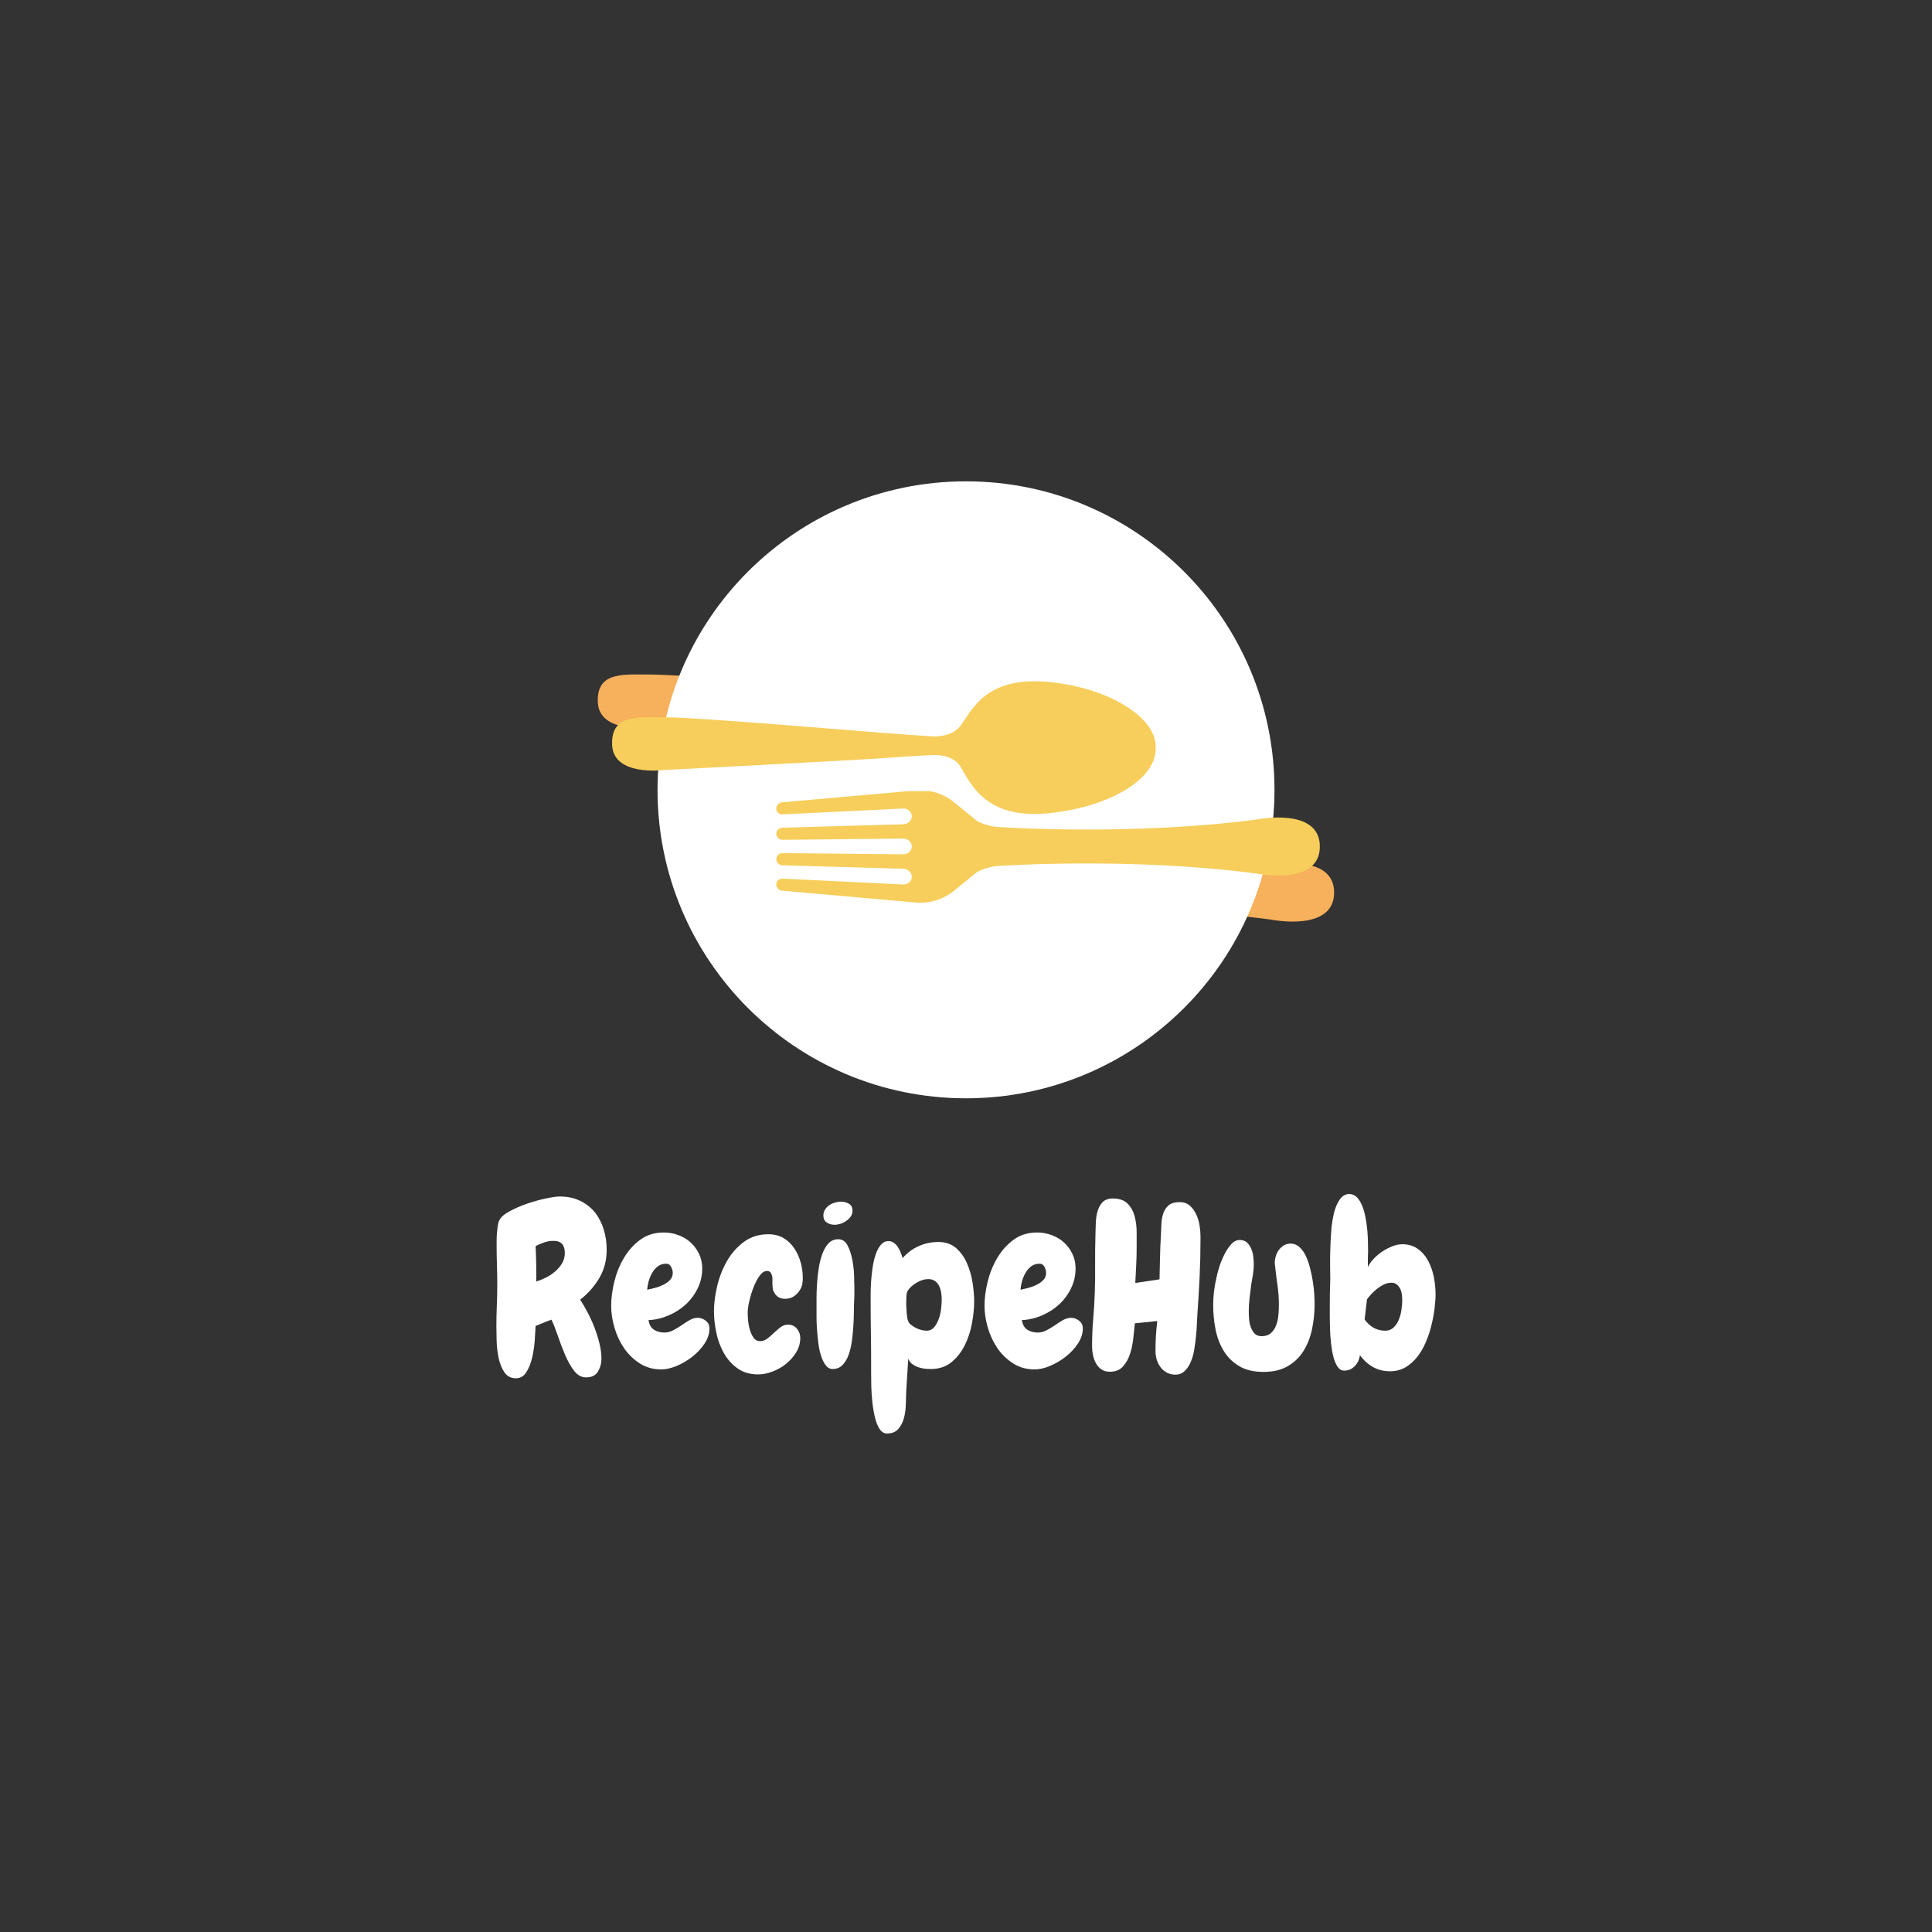<svg xmlns="http://www.w3.org/2000/svg" xmlns:xlink="http://www.w3.org/1999/xlink" width="500" zoomAndPan="magnify" viewBox="0 0 375 375" height="500" preserveAspectRatio="xMidYMid meet" version="1.0"><rect x="0" y="0" width="375" height="375" fill="#333333" stroke="none"/><defs><g/><clipPath id="13e59a408e"><path d="M 153.438 162.496 L 259 162.496 L 259 184.246 L 153.438 184.246 Z M 153.438 162.496 " clip-rule="nonzero"/></clipPath><clipPath id="537f70ef32"><path d="M 116 123 L 221.551 123 L 221.551 150 L 116 150 Z M 116 123 " clip-rule="nonzero"/></clipPath><clipPath id="c6935be642"><path d="M 127.625 93.426 L 247.375 93.426 L 247.375 213.18 L 127.625 213.18 Z M 127.625 93.426 " clip-rule="nonzero"/></clipPath><clipPath id="ff15426248"><path d="M 187.5 93.426 C 154.43 93.426 127.625 120.234 127.625 153.301 C 127.625 186.371 154.43 213.18 187.5 213.18 C 220.57 213.18 247.375 186.371 247.375 153.301 C 247.375 120.234 220.57 93.426 187.5 93.426 Z M 187.5 93.426 " clip-rule="nonzero"/></clipPath><clipPath id="152a29e279"><path d="M 118.578 132 L 224.328 132 L 224.328 158 L 118.578 158 Z M 118.578 132 " clip-rule="nonzero"/></clipPath><clipPath id="ea53d2d098"><path d="M 150.66 153.566 L 256.41 153.566 L 256.41 175.316 L 150.66 175.316 Z M 150.66 153.566 " clip-rule="nonzero"/></clipPath></defs><g clip-path="url(#13e59a408e)"><path fill="#f7b05b" d="M 197.305 169.496 C 195.609 169.496 193.938 169.082 192.441 168.301 L 187.945 164.641 C 185.992 163.047 183.527 162.227 181.012 162.316 L 154.652 164.656 C 153.984 164.68 153.449 165.23 153.449 165.875 C 153.449 166.52 153.984 167.027 154.652 167.004 L 178.074 165.867 C 178.996 165.836 179.754 166.504 179.754 167.355 C 179.754 168.207 178.996 168.906 178.074 168.922 L 154.652 169.594 C 153.984 169.602 153.449 170.133 153.449 170.777 C 153.449 171.422 153.984 171.941 154.652 171.941 L 178.074 171.703 C 178.996 171.695 179.754 172.379 179.754 173.23 C 179.754 174.082 178.996 174.766 178.074 174.758 L 154.652 174.52 C 153.984 174.527 153.449 175.047 153.449 175.691 C 153.449 176.336 153.984 176.867 154.652 176.883 L 178.074 177.551 C 178.996 177.57 179.754 178.27 179.754 179.121 C 179.754 179.973 178.996 180.641 178.074 180.609 L 154.652 179.473 C 153.984 179.449 153.449 179.957 153.449 180.602 C 153.449 181.246 153.984 181.797 154.652 181.82 L 181.012 184.16 C 183.527 184.246 185.984 183.418 187.945 181.836 L 192.441 178.172 C 193.945 177.387 195.609 176.98 197.305 176.98 C 197.305 176.98 222.469 175.277 246.758 178.5 C 246.758 178.5 258.953 180.992 258.953 173.246 C 258.953 165.5 246.758 167.992 246.758 167.992 C 222.469 171.199 197.305 169.496 197.305 169.496 Z M 197.305 169.496 " fill-opacity="1" fill-rule="nonzero"/></g><g clip-path="url(#537f70ef32)"><path fill="#f7b05b" d="M 183.602 140.43 C 185.664 143.781 188.41 150.668 200.434 149.57 C 212.035 148.512 221.16 143.289 221.535 137.449 C 221.535 137.523 221.543 137.598 221.543 137.672 C 221.543 137.609 221.543 137.551 221.543 137.488 C 221.547 137.379 221.543 137.27 221.543 137.16 C 221.543 137.043 221.547 136.926 221.543 136.812 C 221.547 136.711 221.543 136.609 221.543 136.508 C 221.543 136.402 221.547 136.297 221.543 136.191 C 221.547 136.098 221.543 136.004 221.543 135.914 C 221.543 135.992 221.531 136.074 221.527 136.152 C 221.102 130.637 211.996 125.035 200.434 124.043 C 188.41 123.012 185.875 129.633 183.602 132.629 C 181.922 134.844 178.391 134.633 178.391 134.633 C 178.391 134.633 175.48 134.48 169.285 134.004 C 163.352 133.547 132.289 130.93 126.656 130.93 C 121.359 130.93 116.422 130.328 116.051 135.289 C 116.047 135.234 116.039 135.18 116.035 135.121 L 116.035 135.02 C 116.027 135.215 116.027 135.41 116.035 135.617 C 116.027 135.84 116.027 136.07 116.035 136.312 L 116.039 136.336 C 116.035 136.461 116.031 136.586 116.031 136.719 C 116.035 136.625 116.043 136.535 116.047 136.441 C 116.426 142.363 125.863 141.18 125.863 141.18 C 125.863 141.18 163.051 139.266 169.25 138.812 C 175.953 138.324 178.391 138.262 178.391 138.262 C 178.391 138.262 182.113 138.012 183.602 140.43 " fill-opacity="1" fill-rule="nonzero"/></g><g clip-path="url(#c6935be642)"><g clip-path="url(#ff15426248)"><path fill="#ffffff" d="M 127.625 93.426 L 247.375 93.426 L 247.375 213.18 L 127.625 213.18 Z M 127.625 93.426 " fill-opacity="1" fill-rule="nonzero"/></g></g><g clip-path="url(#152a29e279)"><path fill="#f7ce5b" d="M 186.379 148.727 C 188.441 152.078 191.188 158.965 203.211 157.871 C 214.812 156.809 223.938 151.586 224.309 145.746 C 224.312 145.82 224.32 145.895 224.316 145.969 C 224.316 145.906 224.32 145.848 224.32 145.785 C 224.324 145.676 224.32 145.566 224.316 145.457 C 224.32 145.34 224.324 145.227 224.32 145.109 C 224.324 145.008 224.32 144.91 224.316 144.809 C 224.32 144.703 224.324 144.594 224.32 144.488 C 224.324 144.395 224.316 144.305 224.316 144.211 C 224.316 144.293 224.309 144.371 224.305 144.453 C 223.879 138.934 214.773 133.332 203.211 132.34 C 191.188 131.312 188.652 137.93 186.379 140.93 C 184.695 143.145 181.168 142.934 181.168 142.934 C 181.168 142.934 178.258 142.781 172.059 142.305 C 166.125 141.848 135.066 139.23 129.43 139.23 C 124.137 139.23 119.199 138.625 118.828 143.59 C 118.824 143.531 118.812 143.477 118.812 143.422 L 118.812 143.32 C 118.805 143.512 118.805 143.711 118.812 143.918 C 118.805 144.141 118.801 144.367 118.812 144.613 L 118.812 144.637 C 118.812 144.762 118.805 144.887 118.809 145.02 C 118.812 144.922 118.82 144.832 118.824 144.742 C 119.203 150.66 128.641 149.477 128.641 149.477 C 128.641 149.477 165.828 147.566 172.023 147.113 C 178.73 146.621 181.168 146.562 181.168 146.562 C 181.168 146.562 184.887 146.312 186.379 148.727 " fill-opacity="1" fill-rule="nonzero"/></g><g clip-path="url(#ea53d2d098)"><path fill="#f7ce5b" d="M 194.531 160.562 C 192.832 160.562 191.16 160.148 189.664 159.371 L 185.168 155.707 C 183.219 154.117 180.75 153.297 178.234 153.383 L 151.875 155.723 C 151.207 155.746 150.672 156.297 150.672 156.941 C 150.672 157.586 151.207 158.098 151.875 158.07 L 175.297 156.934 C 176.219 156.902 176.977 157.57 176.977 158.422 C 176.977 159.273 176.219 159.973 175.297 159.992 L 151.875 160.66 C 151.207 160.668 150.672 161.199 150.672 161.844 C 150.672 162.488 151.207 163.008 151.875 163.008 L 175.297 162.77 C 176.219 162.762 176.977 163.445 176.977 164.297 C 176.977 165.148 176.219 165.832 175.297 165.824 L 151.875 165.586 C 151.207 165.594 150.672 166.113 150.672 166.758 C 150.672 167.402 151.207 167.934 151.875 167.953 L 175.297 168.621 C 176.219 168.637 176.977 169.336 176.977 170.188 C 176.977 171.039 176.219 171.707 175.297 171.676 L 151.875 170.539 C 151.207 170.516 150.672 171.023 150.672 171.668 C 150.672 172.312 151.207 172.863 151.875 172.887 L 178.234 175.227 C 180.75 175.316 183.211 174.488 185.168 172.902 L 189.664 169.242 C 191.172 168.453 192.832 168.047 194.531 168.047 C 194.531 168.047 219.695 166.344 243.98 169.566 C 243.98 169.566 256.18 172.059 256.18 164.312 C 256.18 156.566 243.98 159.059 243.98 159.059 C 219.695 162.266 194.531 160.562 194.531 160.562 Z M 194.531 160.562 " fill-opacity="1" fill-rule="nonzero"/></g><g fill="#ffffff" fill-opacity="1"><g transform="translate(94.99, 265.678)"><g><path d="M 22.766 -23.109 C 22.766 -21.086 22.297 -19.27 21.359 -17.656 C 20.422 -16.051 19.176 -14.633 17.625 -13.406 C 18.094 -12.695 18.57 -11.875 19.062 -10.938 C 19.562 -10 20.008 -9.008 20.406 -7.969 C 20.801 -6.938 21.125 -5.898 21.375 -4.859 C 21.625 -3.816 21.75 -2.859 21.75 -1.984 C 21.75 -1.047 21.52 -0.203 21.062 0.547 C 20.613 1.297 19.848 1.672 18.766 1.672 C 17.859 1.672 17.07 1.227 16.406 0.344 C 15.75 -0.531 15.164 -1.57 14.656 -2.781 C 14.145 -4 13.676 -5.238 13.25 -6.5 C 12.82 -7.758 12.422 -8.77 12.047 -9.531 C 11.516 -9.352 11 -9.156 10.5 -8.938 C 10 -8.719 9.488 -8.508 8.969 -8.312 C 8.938 -7.664 8.883 -6.773 8.812 -5.641 C 8.738 -4.516 8.578 -3.395 8.328 -2.281 C 8.078 -1.164 7.703 -0.203 7.203 0.609 C 6.703 1.43 6.016 1.844 5.141 1.844 C 4.172 1.844 3.422 1.445 2.891 0.656 C 2.367 -0.133 2 -1.07 1.781 -2.156 C 1.562 -3.238 1.438 -4.344 1.406 -5.469 C 1.375 -6.594 1.359 -7.477 1.359 -8.125 C 1.359 -9.508 1.383 -10.863 1.438 -12.188 C 1.5 -13.52 1.531 -14.879 1.531 -16.266 C 1.531 -17.523 1.508 -18.781 1.469 -20.031 C 1.426 -21.289 1.406 -22.566 1.406 -23.859 C 1.406 -24.148 1.406 -24.523 1.406 -24.984 C 1.406 -25.441 1.426 -25.91 1.469 -26.391 C 1.508 -26.867 1.562 -27.328 1.625 -27.766 C 1.688 -28.211 1.789 -28.566 1.938 -28.828 C 2.227 -29.441 2.895 -30.023 3.938 -30.578 C 4.977 -31.141 6.117 -31.633 7.359 -32.062 C 8.609 -32.488 9.82 -32.82 11 -33.062 C 12.188 -33.312 13.078 -33.438 13.672 -33.438 C 15.16 -33.438 16.477 -33.156 17.625 -32.594 C 18.77 -32.039 19.723 -31.289 20.484 -30.344 C 21.242 -29.395 21.812 -28.297 22.188 -27.047 C 22.57 -25.805 22.766 -24.492 22.766 -23.109 Z M 14.641 -22.5 C 14.641 -23.258 14.461 -23.836 14.109 -24.234 C 13.754 -24.629 13.18 -24.828 12.391 -24.828 C 11.805 -24.828 11.211 -24.723 10.609 -24.516 C 10.016 -24.316 9.469 -24.082 8.969 -23.812 C 9.082 -21.5 9.125 -19.203 9.094 -16.922 C 9.707 -17.129 10.336 -17.391 10.984 -17.703 C 11.629 -18.023 12.223 -18.422 12.766 -18.891 C 13.305 -19.359 13.754 -19.883 14.109 -20.469 C 14.461 -21.062 14.641 -21.738 14.641 -22.5 Z M 14.641 -22.5 "/></g></g><g transform="translate(117.974, 265.678)"><g><path d="M 19.734 -7.828 C 19.734 -6.828 19.414 -5.848 18.781 -4.891 C 18.156 -3.941 17.363 -3.094 16.406 -2.344 C 15.457 -1.602 14.441 -1.004 13.359 -0.547 C 12.273 -0.098 11.281 0.125 10.375 0.125 C 8.82 0.125 7.438 -0.258 6.219 -1.031 C 5 -1.812 3.977 -2.801 3.156 -4 C 2.344 -5.195 1.723 -6.52 1.297 -7.969 C 0.867 -9.426 0.656 -10.844 0.656 -12.219 C 0.656 -13.688 0.859 -15.254 1.266 -16.922 C 1.68 -18.586 2.305 -20.125 3.141 -21.531 C 3.973 -22.938 5.023 -24.109 6.297 -25.047 C 7.578 -25.984 9.098 -26.453 10.859 -26.453 C 11.848 -26.453 12.797 -26.281 13.703 -25.938 C 14.617 -25.602 15.41 -25.129 16.078 -24.516 C 16.754 -23.898 17.297 -23.164 17.703 -22.312 C 18.117 -21.469 18.328 -20.52 18.328 -19.469 C 18.328 -18.094 18.031 -16.801 17.438 -15.594 C 16.852 -14.395 16.078 -13.352 15.109 -12.469 C 14.148 -11.594 13.039 -10.883 11.781 -10.344 C 10.52 -9.801 9.227 -9.504 7.906 -9.453 C 8.031 -8.598 8.375 -7.977 8.938 -7.594 C 9.508 -7.219 10.191 -7.031 10.984 -7.031 C 11.566 -7.031 12.133 -7.176 12.688 -7.469 C 13.25 -7.758 13.797 -8.086 14.328 -8.453 C 14.859 -8.828 15.379 -9.16 15.891 -9.453 C 16.398 -9.742 16.922 -9.891 17.453 -9.891 C 18.035 -9.891 18.562 -9.695 19.031 -9.312 C 19.5 -8.938 19.734 -8.441 19.734 -7.828 Z M 12.609 -18.594 C 12.609 -18.969 12.504 -19.359 12.297 -19.766 C 12.098 -20.18 11.781 -20.391 11.344 -20.391 C 10.695 -20.391 10.148 -20.219 9.703 -19.875 C 9.266 -19.539 8.898 -19.117 8.609 -18.609 C 8.316 -18.098 8.086 -17.547 7.922 -16.953 C 7.766 -16.367 7.672 -15.832 7.641 -15.344 C 8.055 -15.426 8.547 -15.539 9.109 -15.688 C 9.68 -15.832 10.223 -16.031 10.734 -16.281 C 11.254 -16.531 11.695 -16.844 12.062 -17.219 C 12.426 -17.602 12.609 -18.062 12.609 -18.594 Z M 12.609 -18.594 "/></g></g><g transform="translate(138.145, 265.678)"><g><path d="M 17.625 -16.875 C 17.625 -16.727 17.609 -16.57 17.578 -16.406 C 17.547 -16.25 17.504 -16.098 17.453 -15.953 C 17.18 -15.273 16.766 -14.707 16.203 -14.25 C 15.648 -13.801 14.992 -13.578 14.234 -13.578 C 13.098 -13.578 12.32 -14.148 11.906 -15.297 C 11.852 -15.441 11.828 -15.609 11.828 -15.797 C 11.828 -15.984 11.812 -16.18 11.781 -16.391 L 11.781 -17.672 C 11.719 -18.078 11.613 -18.395 11.469 -18.625 C 11.32 -18.863 11.07 -18.984 10.719 -18.984 C 10.219 -18.984 9.738 -18.664 9.281 -18.031 C 8.832 -17.406 8.441 -16.66 8.109 -15.797 C 7.773 -14.93 7.504 -14.047 7.297 -13.141 C 7.086 -12.234 6.984 -11.5 6.984 -10.938 C 6.984 -10.5 7.008 -9.961 7.062 -9.328 C 7.125 -8.703 7.242 -8.098 7.422 -7.516 C 7.598 -6.93 7.836 -6.426 8.141 -6 C 8.453 -5.57 8.859 -5.359 9.359 -5.359 C 9.859 -5.359 10.316 -5.508 10.734 -5.812 C 11.16 -6.125 11.582 -6.488 12 -6.906 C 12.375 -7.25 12.789 -7.609 13.25 -7.984 C 13.707 -8.367 14.227 -8.562 14.812 -8.562 C 15.539 -8.562 16.117 -8.297 16.547 -7.766 C 16.973 -7.242 17.188 -6.648 17.188 -5.984 C 17.188 -4.984 16.922 -4.051 16.391 -3.188 C 15.859 -2.32 15.195 -1.57 14.406 -0.938 C 13.625 -0.312 12.75 0.18 11.781 0.547 C 10.812 0.91 9.891 1.094 9.016 1.094 C 7.43 1.094 6.086 0.695 4.984 -0.094 C 3.891 -0.883 3.004 -1.883 2.328 -3.094 C 1.648 -4.312 1.164 -5.641 0.875 -7.078 C 0.582 -8.516 0.438 -9.875 0.438 -11.156 C 0.438 -12.656 0.641 -14.273 1.047 -16.016 C 1.461 -17.766 2.094 -19.383 2.938 -20.875 C 3.789 -22.363 4.883 -23.609 6.219 -24.609 C 7.551 -25.609 9.141 -26.109 10.984 -26.109 C 12.129 -26.109 13.117 -25.859 13.953 -25.359 C 14.785 -24.859 15.473 -24.203 16.016 -23.391 C 16.555 -22.586 16.969 -21.688 17.25 -20.688 C 17.531 -19.695 17.672 -18.719 17.672 -17.75 C 17.672 -17.602 17.672 -17.457 17.672 -17.312 C 17.672 -17.164 17.656 -17.02 17.625 -16.875 Z M 17.625 -16.875 "/></g></g><g transform="translate(156.909, 265.678)"><g><path d="M 8.562 -30.672 C 8.562 -30.266 8.453 -29.898 8.234 -29.578 C 8.016 -29.254 7.727 -28.969 7.375 -28.719 C 7.031 -28.469 6.648 -28.273 6.234 -28.141 C 5.828 -28.016 5.445 -27.953 5.094 -27.953 C 4.508 -27.953 4 -28.098 3.562 -28.391 C 3.125 -28.68 2.906 -29.133 2.906 -29.75 C 2.906 -30.188 3.016 -30.57 3.234 -30.906 C 3.453 -31.25 3.723 -31.531 4.047 -31.75 C 4.367 -31.969 4.734 -32.133 5.141 -32.25 C 5.547 -32.375 5.941 -32.438 6.328 -32.438 C 6.879 -32.438 7.391 -32.301 7.859 -32.031 C 8.328 -31.77 8.562 -31.316 8.562 -30.672 Z M 8.922 -15.734 C 8.922 -15.328 8.922 -14.895 8.922 -14.438 C 8.922 -13.977 8.906 -13.547 8.875 -13.141 C 8.844 -12.641 8.828 -11.973 8.828 -11.141 C 8.828 -10.305 8.797 -9.406 8.734 -8.438 C 8.68 -7.469 8.586 -6.484 8.453 -5.484 C 8.328 -4.492 8.117 -3.586 7.828 -2.766 C 7.535 -1.941 7.145 -1.273 6.656 -0.766 C 6.176 -0.254 5.566 0.016 4.828 0.047 C 4.273 0.078 3.805 -0.141 3.422 -0.609 C 3.047 -1.078 2.734 -1.688 2.484 -2.438 C 2.234 -3.188 2.051 -4.02 1.938 -4.938 C 1.82 -5.863 1.734 -6.758 1.672 -7.625 C 1.609 -8.488 1.578 -9.285 1.578 -10.016 C 1.578 -10.754 1.578 -11.297 1.578 -11.641 C 1.578 -12.109 1.578 -12.773 1.578 -13.641 C 1.578 -14.504 1.609 -15.438 1.672 -16.438 C 1.734 -17.438 1.844 -18.445 2 -19.469 C 2.156 -20.488 2.391 -21.426 2.703 -22.281 C 3.016 -23.133 3.414 -23.82 3.906 -24.344 C 4.406 -24.875 5.035 -25.141 5.797 -25.141 C 6.586 -25.141 7.188 -24.742 7.594 -23.953 C 8.008 -23.16 8.316 -22.234 8.516 -21.172 C 8.723 -20.117 8.844 -19.07 8.875 -18.031 C 8.906 -17 8.922 -16.234 8.922 -15.734 Z M 8.922 -15.734 "/></g></g><g transform="translate(167.632, 265.678)"><g><path d="M 21.453 -13.094 C 21.453 -11.801 21.312 -10.383 21.031 -8.844 C 20.75 -7.312 20.281 -5.883 19.625 -4.562 C 18.969 -3.25 18.102 -2.148 17.031 -1.266 C 15.957 -0.391 14.617 0.047 13.016 0.047 C 12.598 0.047 12.172 0.02 11.734 -0.031 C 11.297 -0.094 10.879 -0.195 10.484 -0.344 C 10.086 -0.5 9.727 -0.695 9.406 -0.938 C 9.082 -1.188 8.832 -1.52 8.656 -1.938 L 8.266 4.391 C 8.234 5.066 8.207 5.875 8.188 6.812 C 8.176 7.75 8.062 8.641 7.844 9.484 C 7.625 10.336 7.258 11.062 6.75 11.656 C 6.238 12.258 5.5 12.562 4.531 12.562 C 3.969 12.562 3.492 12.273 3.109 11.703 C 2.734 11.141 2.438 10.414 2.219 9.531 C 2 8.656 1.828 7.676 1.703 6.594 C 1.586 5.508 1.516 4.469 1.484 3.469 C 1.461 2.477 1.453 1.57 1.453 0.75 C 1.453 -0.07 1.453 -0.676 1.453 -1.062 C 1.453 -3.02 1.438 -4.973 1.406 -6.922 C 1.375 -8.867 1.359 -10.82 1.359 -12.781 C 1.359 -13.133 1.359 -13.688 1.359 -14.438 C 1.359 -15.188 1.383 -16 1.438 -16.875 C 1.5 -17.75 1.598 -18.656 1.734 -19.594 C 1.867 -20.531 2.066 -21.383 2.328 -22.156 C 2.586 -22.938 2.922 -23.566 3.328 -24.047 C 3.742 -24.535 4.242 -24.781 4.828 -24.781 C 5.211 -24.781 5.555 -24.672 5.859 -24.453 C 6.172 -24.234 6.438 -23.953 6.656 -23.609 C 6.875 -23.273 7.055 -22.914 7.203 -22.531 C 7.348 -22.156 7.469 -21.805 7.562 -21.484 C 8.469 -22.516 9.516 -23.289 10.703 -23.812 C 11.891 -24.344 13.156 -24.609 14.5 -24.609 C 15.906 -24.609 17.055 -24.211 17.953 -23.422 C 18.848 -22.629 19.551 -21.645 20.062 -20.469 C 20.57 -19.301 20.93 -18.051 21.141 -16.719 C 21.348 -15.383 21.453 -14.176 21.453 -13.094 Z M 15.156 -13.453 C 15.156 -13.891 15.117 -14.332 15.047 -14.781 C 14.973 -15.238 14.844 -15.664 14.656 -16.062 C 14.469 -16.457 14.195 -16.781 13.844 -17.031 C 13.488 -17.281 13.051 -17.406 12.531 -17.406 C 11.82 -17.406 11.078 -17.176 10.297 -16.719 C 9.523 -16.27 8.945 -15.75 8.562 -15.156 C 8.414 -14.926 8.328 -14.547 8.297 -14.016 C 8.273 -13.492 8.266 -13.098 8.266 -12.828 C 8.266 -12.629 8.27 -12.359 8.281 -12.016 C 8.301 -11.68 8.32 -11.336 8.344 -10.984 C 8.375 -10.629 8.41 -10.289 8.453 -9.969 C 8.504 -9.656 8.57 -9.41 8.656 -9.234 C 8.75 -8.961 8.941 -8.719 9.234 -8.5 C 9.523 -8.281 9.844 -8.082 10.188 -7.906 C 10.539 -7.727 10.898 -7.598 11.266 -7.516 C 11.641 -7.43 11.957 -7.391 12.219 -7.391 C 12.832 -7.391 13.328 -7.625 13.703 -8.094 C 14.086 -8.562 14.391 -9.113 14.609 -9.75 C 14.828 -10.395 14.973 -11.062 15.047 -11.75 C 15.117 -12.438 15.156 -13.004 15.156 -13.453 Z M 15.156 -13.453 "/></g></g><g transform="translate(190.44, 265.678)"><g><path d="M 19.734 -7.828 C 19.734 -6.828 19.414 -5.848 18.781 -4.891 C 18.156 -3.941 17.363 -3.094 16.406 -2.344 C 15.457 -1.602 14.441 -1.004 13.359 -0.547 C 12.273 -0.098 11.281 0.125 10.375 0.125 C 8.82 0.125 7.438 -0.258 6.219 -1.031 C 5 -1.812 3.977 -2.801 3.156 -4 C 2.344 -5.195 1.723 -6.52 1.297 -7.969 C 0.867 -9.426 0.656 -10.844 0.656 -12.219 C 0.656 -13.688 0.859 -15.254 1.266 -16.922 C 1.68 -18.586 2.305 -20.125 3.141 -21.531 C 3.973 -22.938 5.023 -24.109 6.297 -25.047 C 7.578 -25.984 9.098 -26.453 10.859 -26.453 C 11.848 -26.453 12.797 -26.281 13.703 -25.938 C 14.617 -25.602 15.41 -25.129 16.078 -24.516 C 16.754 -23.898 17.297 -23.164 17.703 -22.312 C 18.117 -21.469 18.328 -20.52 18.328 -19.469 C 18.328 -18.094 18.031 -16.801 17.438 -15.594 C 16.852 -14.395 16.078 -13.352 15.109 -12.469 C 14.148 -11.594 13.039 -10.883 11.781 -10.344 C 10.52 -9.801 9.227 -9.504 7.906 -9.453 C 8.031 -8.598 8.375 -7.977 8.938 -7.594 C 9.508 -7.219 10.191 -7.031 10.984 -7.031 C 11.566 -7.031 12.133 -7.176 12.688 -7.469 C 13.25 -7.758 13.797 -8.086 14.328 -8.453 C 14.859 -8.828 15.379 -9.16 15.891 -9.453 C 16.398 -9.742 16.922 -9.891 17.453 -9.891 C 18.035 -9.891 18.562 -9.695 19.031 -9.312 C 19.5 -8.938 19.734 -8.441 19.734 -7.828 Z M 12.609 -18.594 C 12.609 -18.969 12.504 -19.359 12.297 -19.766 C 12.098 -20.18 11.781 -20.391 11.344 -20.391 C 10.695 -20.391 10.148 -20.219 9.703 -19.875 C 9.266 -19.539 8.898 -19.117 8.609 -18.609 C 8.316 -18.098 8.086 -17.547 7.922 -16.953 C 7.766 -16.367 7.672 -15.832 7.641 -15.344 C 8.055 -15.426 8.547 -15.539 9.109 -15.688 C 9.68 -15.832 10.223 -16.031 10.734 -16.281 C 11.254 -16.531 11.695 -16.844 12.062 -17.219 C 12.426 -17.602 12.609 -18.062 12.609 -18.594 Z M 12.609 -18.594 "/></g></g><g transform="translate(210.61, 265.678)"><g><path d="M 22.406 -25.141 C 22.406 -22.703 22.348 -20.258 22.234 -17.812 C 22.117 -15.375 21.973 -12.938 21.797 -10.5 C 21.766 -10.062 21.734 -9.469 21.703 -8.719 C 21.68 -7.977 21.625 -7.176 21.531 -6.312 C 21.445 -5.445 21.332 -4.57 21.188 -3.688 C 21.039 -2.812 20.812 -2.016 20.5 -1.297 C 20.195 -0.578 19.801 0.004 19.312 0.453 C 18.832 0.91 18.238 1.141 17.531 1.141 C 16.914 1.141 16.363 1.008 15.875 0.75 C 15.395 0.488 14.992 0.145 14.672 -0.281 C 14.348 -0.707 14.098 -1.191 13.922 -1.734 C 13.754 -2.273 13.672 -2.836 13.672 -3.422 C 13.672 -4.391 13.695 -5.363 13.75 -6.344 C 13.812 -7.332 13.898 -8.305 14.016 -9.266 L 9.672 -8.828 C 9.578 -8.066 9.477 -7.148 9.375 -6.078 C 9.281 -5.016 9.078 -3.988 8.766 -3 C 8.461 -2.02 8 -1.176 7.375 -0.469 C 6.758 0.227 5.91 0.578 4.828 0.578 C 4.16 0.578 3.602 0.422 3.156 0.109 C 2.719 -0.203 2.367 -0.598 2.109 -1.078 C 1.848 -1.555 1.656 -2.086 1.531 -2.672 C 1.414 -3.266 1.359 -3.82 1.359 -4.344 C 1.359 -6.102 1.43 -7.852 1.578 -9.594 C 1.723 -11.344 1.828 -13.098 1.891 -14.859 C 1.953 -16.703 1.973 -18.551 1.953 -20.406 C 1.941 -22.27 1.961 -24.141 2.016 -26.016 C 2.047 -26.629 2.066 -27.348 2.078 -28.172 C 2.098 -28.992 2.203 -29.758 2.391 -30.469 C 2.586 -31.188 2.91 -31.797 3.359 -32.297 C 3.816 -32.797 4.5 -33.047 5.406 -33.047 C 6.664 -33.047 7.617 -32.711 8.266 -32.047 C 8.91 -31.391 9.363 -30.57 9.625 -29.594 C 9.883 -28.613 10.016 -27.57 10.016 -26.469 C 10.016 -25.375 10.016 -24.391 10.016 -23.516 C 10.016 -22.336 9.984 -21.188 9.922 -20.062 C 9.867 -18.938 9.812 -17.801 9.75 -16.656 L 14.453 -17.359 C 14.484 -18.797 14.516 -20.219 14.547 -21.625 C 14.578 -23.031 14.633 -24.438 14.719 -25.844 C 14.75 -26.508 14.781 -27.223 14.812 -27.984 C 14.844 -28.754 14.957 -29.457 15.156 -30.094 C 15.363 -30.738 15.707 -31.273 16.188 -31.703 C 16.676 -32.129 17.406 -32.344 18.375 -32.344 C 19.188 -32.344 19.848 -32.109 20.359 -31.641 C 20.879 -31.172 21.289 -30.598 21.594 -29.922 C 21.906 -29.254 22.117 -28.535 22.234 -27.766 C 22.348 -27.004 22.406 -26.316 22.406 -25.703 Z M 22.406 -25.141 "/></g></g><g transform="translate(234.605, 265.678)"><g><path d="M 20.562 -12.562 C 20.562 -10.957 20.398 -9.363 20.078 -7.781 C 19.754 -6.195 19.211 -4.781 18.453 -3.531 C 17.691 -2.289 16.672 -1.289 15.391 -0.531 C 14.117 0.227 12.535 0.609 10.641 0.609 C 8.766 0.609 7.195 0.238 5.938 -0.5 C 4.676 -1.25 3.672 -2.238 2.922 -3.469 C 2.172 -4.695 1.641 -6.086 1.328 -7.641 C 1.023 -9.191 0.875 -10.773 0.875 -12.391 C 0.875 -14.148 1.082 -15.895 1.5 -17.625 C 1.582 -18.094 1.75 -18.742 2 -19.578 C 2.25 -20.41 2.57 -21.227 2.969 -22.031 C 3.363 -22.844 3.816 -23.539 4.328 -24.125 C 4.836 -24.707 5.398 -25 6.016 -25 C 6.609 -25 7.078 -24.836 7.422 -24.516 C 7.773 -24.191 8.051 -23.789 8.25 -23.312 C 8.457 -22.832 8.594 -22.32 8.656 -21.781 C 8.719 -21.238 8.75 -20.742 8.75 -20.297 C 8.75 -19.629 8.695 -18.973 8.594 -18.328 C 8.488 -17.68 8.379 -17.035 8.266 -16.391 C 8.148 -15.516 8.039 -14.633 7.938 -13.75 C 7.832 -12.875 7.781 -12 7.781 -11.125 C 7.781 -10.676 7.801 -10.18 7.844 -9.641 C 7.883 -9.098 7.992 -8.578 8.172 -8.078 C 8.348 -7.586 8.598 -7.172 8.922 -6.828 C 9.242 -6.492 9.695 -6.328 10.281 -6.328 C 11.039 -6.328 11.645 -6.531 12.094 -6.938 C 12.551 -7.352 12.891 -7.867 13.109 -8.484 C 13.336 -9.098 13.477 -9.754 13.531 -10.453 C 13.594 -11.16 13.625 -11.805 13.625 -12.391 C 13.625 -13.68 13.535 -14.945 13.359 -16.188 C 13.18 -17.438 13.02 -18.707 12.875 -20 C 12.844 -20.145 12.828 -20.348 12.828 -20.609 C 12.828 -21.047 12.898 -21.484 13.047 -21.922 C 13.191 -22.367 13.395 -22.766 13.656 -23.109 C 13.926 -23.461 14.25 -23.75 14.625 -23.969 C 15.008 -24.188 15.438 -24.297 15.906 -24.297 C 16.551 -24.297 17.125 -24.066 17.625 -23.609 C 18.125 -23.16 18.539 -22.578 18.875 -21.859 C 19.207 -21.141 19.484 -20.332 19.703 -19.438 C 19.93 -18.551 20.109 -17.676 20.234 -16.812 C 20.367 -15.945 20.457 -15.133 20.5 -14.375 C 20.539 -13.613 20.562 -13.008 20.562 -12.562 Z M 20.562 -12.562 "/></g></g><g transform="translate(256.533, 265.678)"><g><path d="M 22.109 -14.5 C 22.109 -13.656 22.039 -12.695 21.906 -11.625 C 21.77 -10.551 21.562 -9.457 21.281 -8.344 C 21.008 -7.238 20.645 -6.156 20.188 -5.094 C 19.738 -4.039 19.18 -3.098 18.516 -2.266 C 17.859 -1.43 17.098 -0.766 16.234 -0.266 C 15.367 0.234 14.367 0.484 13.234 0.484 C 12.023 0.484 10.93 0.207 9.953 -0.344 C 8.973 -0.906 8.129 -1.672 7.422 -2.641 C 7.336 -1.848 7.016 -1.148 6.453 -0.547 C 5.898 0.055 5.195 0.359 4.344 0.359 C 3.852 0.359 3.438 0.109 3.094 -0.391 C 2.758 -0.891 2.488 -1.523 2.281 -2.297 C 2.082 -3.078 1.93 -3.938 1.828 -4.875 C 1.723 -5.812 1.656 -6.719 1.625 -7.594 C 1.594 -8.477 1.578 -9.27 1.578 -9.969 C 1.578 -10.676 1.578 -11.176 1.578 -11.469 C 1.578 -12.469 1.582 -13.461 1.594 -14.453 C 1.613 -15.453 1.641 -16.461 1.672 -17.484 C 1.672 -17.984 1.66 -18.727 1.641 -19.719 C 1.629 -20.719 1.641 -21.828 1.672 -23.047 C 1.703 -24.266 1.766 -25.508 1.859 -26.781 C 1.961 -28.062 2.145 -29.227 2.406 -30.281 C 2.676 -31.332 3.047 -32.191 3.516 -32.859 C 3.984 -33.535 4.582 -33.891 5.312 -33.922 C 5.906 -33.922 6.406 -33.719 6.812 -33.312 C 7.219 -32.906 7.562 -32.363 7.844 -31.688 C 8.125 -31.008 8.344 -30.254 8.5 -29.422 C 8.664 -28.586 8.785 -27.754 8.859 -26.922 C 8.93 -26.086 8.973 -25.297 8.984 -24.547 C 9.004 -23.797 9.016 -23.188 9.016 -22.719 C 9.016 -22.633 9.004 -22.438 8.984 -22.125 C 8.973 -21.82 8.969 -21.492 8.969 -21.141 C 8.969 -20.785 8.969 -20.469 8.969 -20.188 C 8.969 -19.914 8.969 -19.766 8.969 -19.734 C 9.227 -20.285 9.609 -20.828 10.109 -21.359 C 10.609 -21.891 11.164 -22.359 11.781 -22.766 C 12.395 -23.172 13.035 -23.504 13.703 -23.766 C 14.379 -24.035 15.023 -24.172 15.641 -24.172 C 16.867 -24.172 17.898 -23.852 18.734 -23.219 C 19.578 -22.594 20.242 -21.797 20.734 -20.828 C 21.234 -19.859 21.586 -18.812 21.797 -17.688 C 22.004 -16.562 22.109 -15.5 22.109 -14.5 Z M 15.641 -13.188 C 15.641 -13.539 15.617 -13.922 15.578 -14.328 C 15.535 -14.734 15.43 -15.113 15.266 -15.469 C 15.109 -15.82 14.891 -16.113 14.609 -16.344 C 14.328 -16.582 13.969 -16.703 13.531 -16.703 C 13.062 -16.703 12.598 -16.598 12.141 -16.391 C 11.691 -16.18 11.258 -15.914 10.844 -15.594 C 10.438 -15.281 10.055 -14.938 9.703 -14.562 C 9.359 -14.195 9.055 -13.836 8.797 -13.484 L 8.344 -9.578 C 8.812 -8.898 9.383 -8.363 10.062 -7.969 C 10.738 -7.582 11.5 -7.391 12.344 -7.391 C 12.988 -7.391 13.523 -7.594 13.953 -8 C 14.379 -8.406 14.719 -8.91 14.969 -9.516 C 15.219 -10.117 15.391 -10.754 15.484 -11.422 C 15.586 -12.098 15.641 -12.688 15.641 -13.188 Z M 15.641 -13.188 "/></g></g></g></svg>